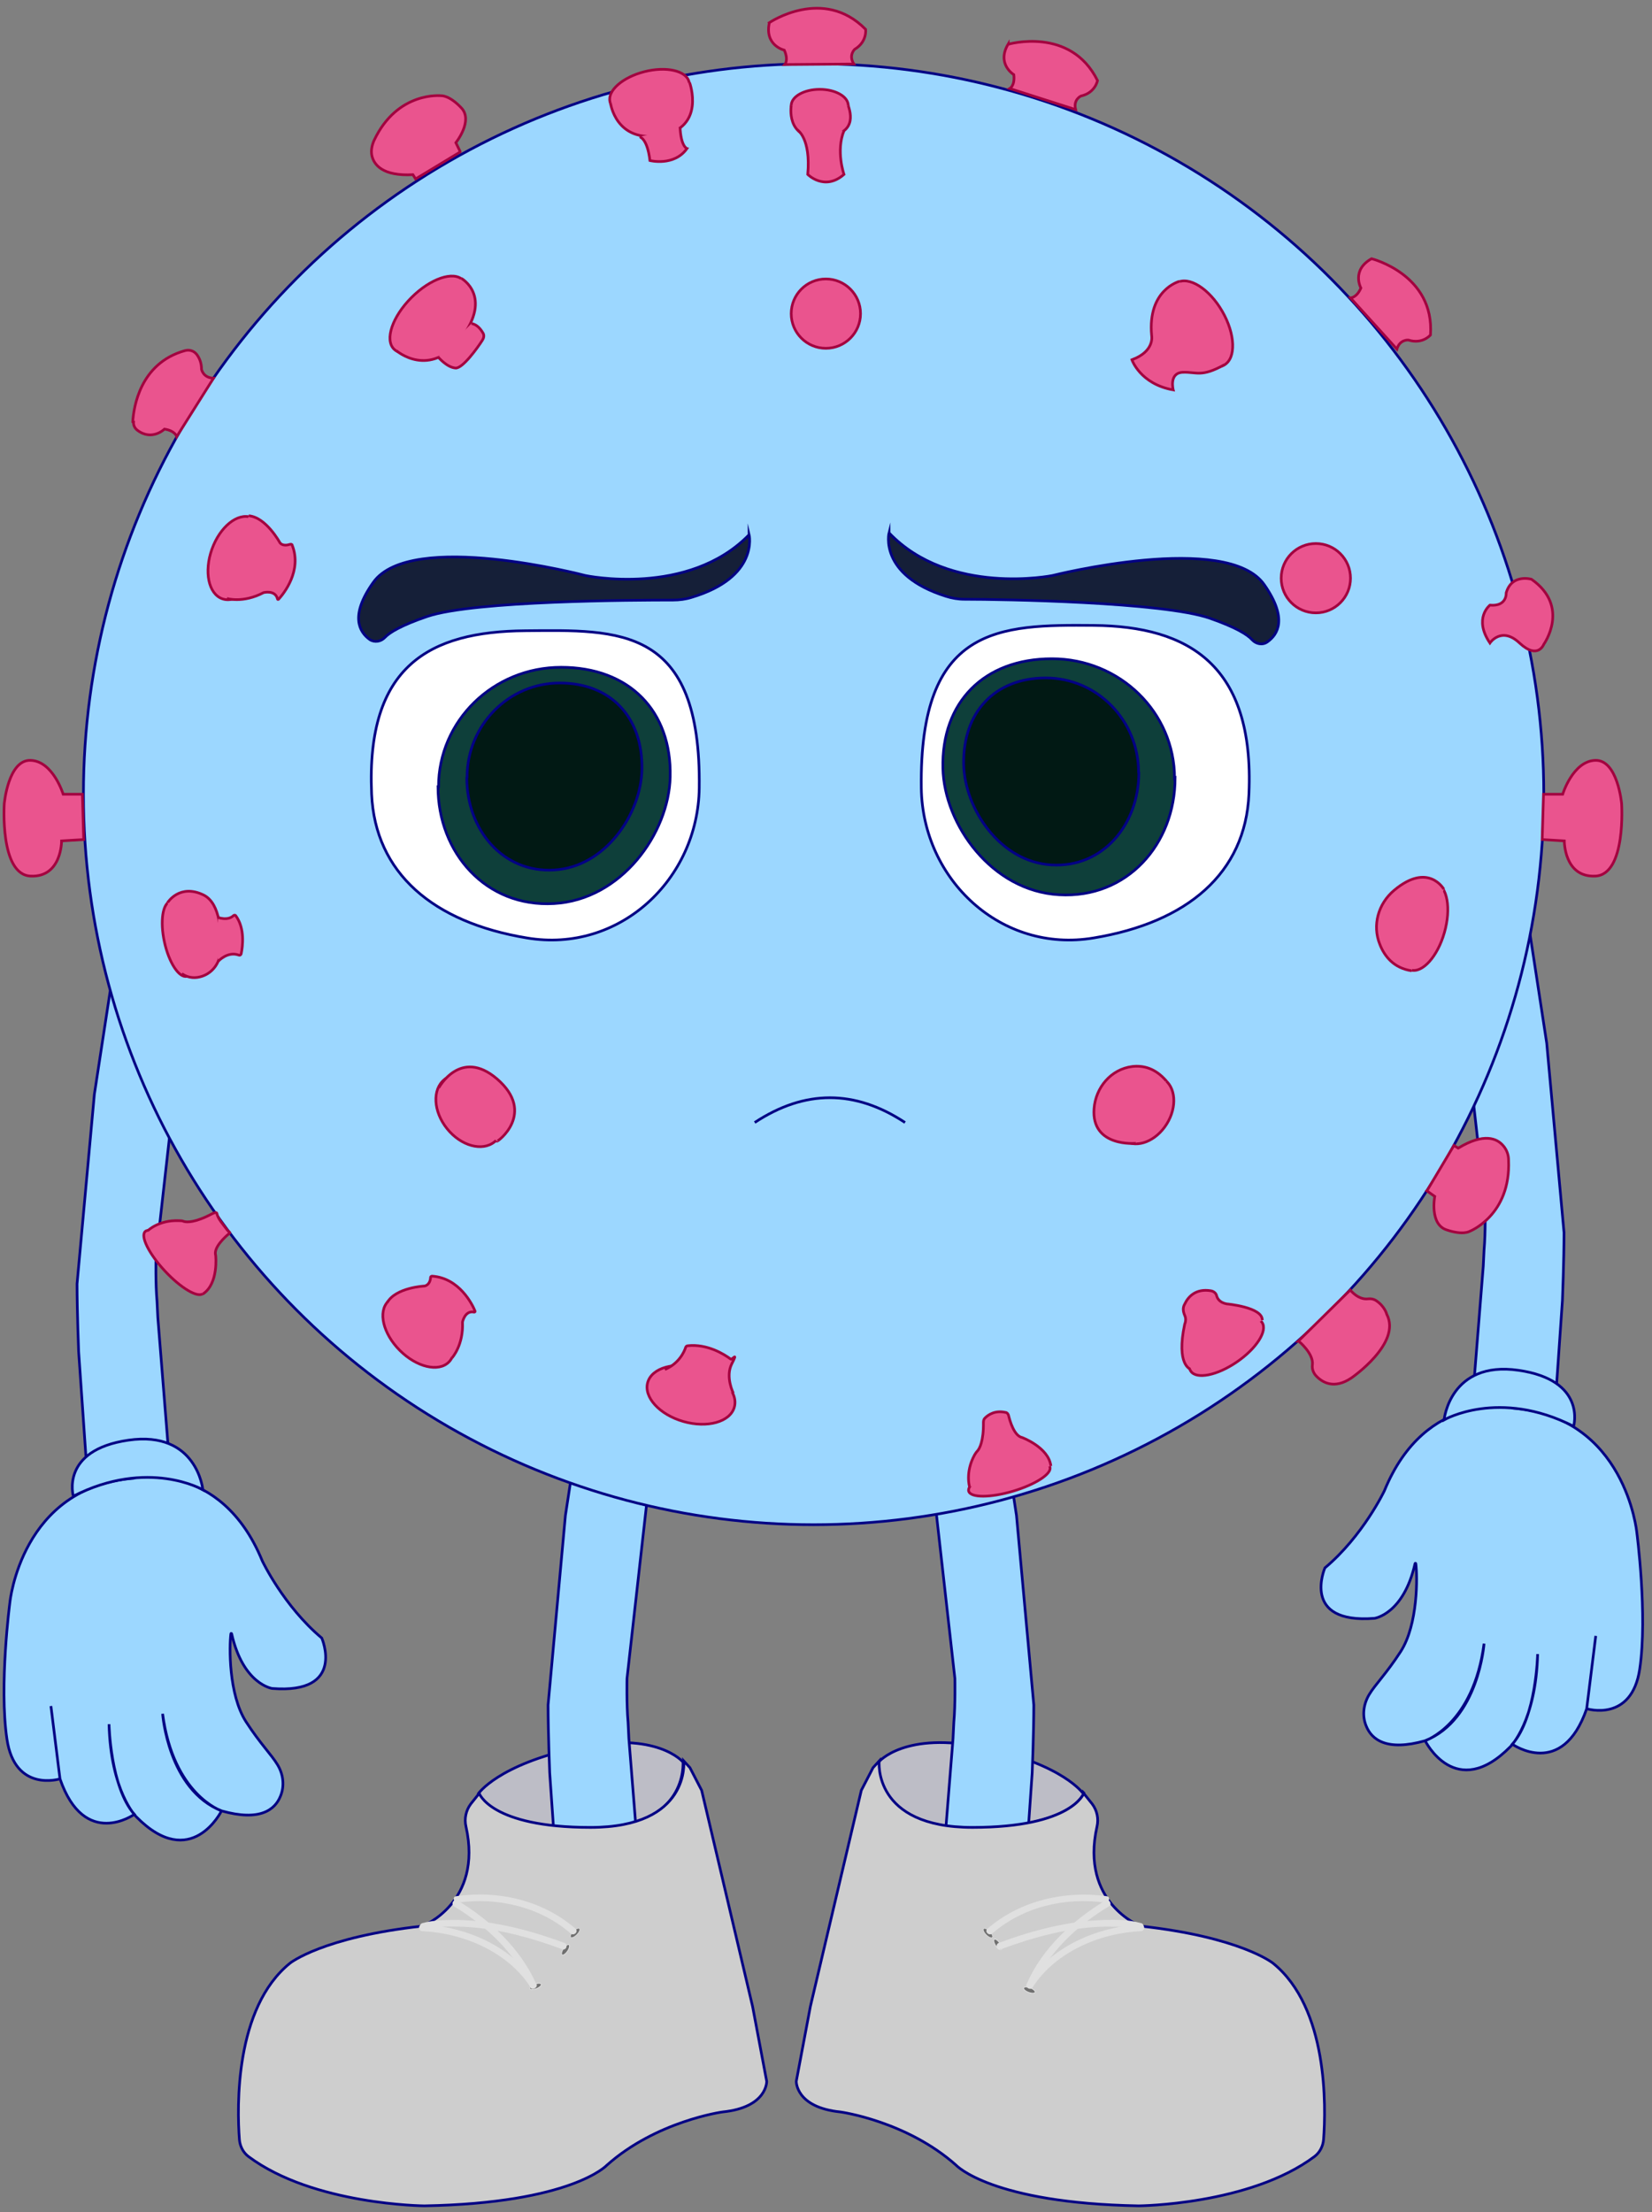 <?xml version="1.0" encoding="UTF-8"?>
<svg xmlns="http://www.w3.org/2000/svg" version="1.1" viewBox="0 0 619.7 829.5">
  <rect x="0" y="0" width="619.7" height="829.5" fill="#808080" stroke="none"/>
  <defs>
    <style>
      .cls-1 {
        fill: #e0e0e0;
      }

      .cls-2 {
        fill: #011914;
      }

      .cls-2, .cls-3, .cls-4, .cls-5, .cls-6, .cls-7, .cls-8, .cls-9, .cls-10 {
        stroke-miterlimit: 10;
      }

      .cls-2, .cls-4, .cls-5, .cls-6, .cls-7, .cls-8, .cls-9, .cls-10 {
        stroke: #030084;
      }

      .cls-3, .cls-11, .cls-12, .cls-13, .cls-14, .cls-15, .cls-16, .cls-17, .cls-18, .cls-19, .cls-20, .cls-21, .cls-22 {
        fill: #ea548e;
        stroke: #a3003f;
      }

      .cls-4 {
        fill: #cecece;
      }

      .cls-23 {
        stroke-miterlimit: 10;
        stroke-width: .3px;
      }

      .cls-23, .cls-24, .cls-25, .cls-26 {
        fill: #707070;
        stroke: #e0e0e0;
      }

      .cls-24 {
        stroke-miterlimit: 10;
        stroke-width: .3px;
      }

      .cls-25 {
        stroke-miterlimit: 10;
        stroke-width: .3px;
      }

      .cls-26 {
        stroke-width: .2px;
      }

      .cls-26, .cls-18 {
        stroke-miterlimit: 10;
      }

      .cls-11 {
        stroke-miterlimit: 10;
        stroke-width: 1px;
      }

      .cls-12 {
        stroke-miterlimit: 10;
        stroke-width: 1px;
      }

      .cls-13 {
        stroke-miterlimit: 10;
        stroke-width: 1px;
      }

      .cls-14 {
        stroke-miterlimit: 10;
        stroke-width: 1px;
      }

      .cls-15 {
        stroke-miterlimit: 10;
        stroke-width: 1px;
      }

      .cls-16 {
        stroke-miterlimit: 10;
        stroke-width: 1px;
      }

      .cls-17 {
        stroke-miterlimit: 10;
        stroke-width: 1px;
      }

      .cls-18 {
        stroke-width: 1px;
      }

      .cls-19 {
        stroke-miterlimit: 10;
        stroke-width: 1px;
      }

      .cls-20 {
        stroke-miterlimit: 10;
        stroke-width: 1px;
      }

      .cls-21 {
        stroke-miterlimit: 10;
        stroke-width: 1px;
      }

      .cls-22 {
        stroke-miterlimit: 10;
        stroke-width: 1px;
      }

      .cls-5 {
        fill: #9cd7ff;
      }

      .cls-6 {
        fill: #bdbdc6;
      }

      .cls-7 {
        fill: #fff;
      }

      .cls-8 {
        fill: none;
      }

      .cls-9 {
        fill: #151f38;
      }

      .cls-10 {
        fill: #0e3f3a;
      }
    </style>
  </defs>
  <!-- Generator: Adobe Illustrator 28.7.3, SVG Export Plug-In . SVG Version: 1.2.0 Build 164)  -->
  <g>
    <g id="Camada_1">
      <g id="Camada_2">
        <g id="sobrancelha">
          <g>
            <path class="cls-6" d="M406.4,672.6s-7.3-10.9-37.2-17.3c-29.9-6.4-39.6,5.4-39.6,5.4,0,0-2.1,25.3,35,24.9s41.8-12.9,41.8-12.9Z"/>
            <path class="cls-5" d="M383.8,713.6l3.4-48.9s.6-15.1.6-25.4l-6.5-71.1-8-52.2-27.3,5,12.2,108.4s.2,9.7-.4,16.4l-.3,6.1-4.2,52.4,30.4,9.3h0Z"/>
            <path class="cls-4" d="M406.6,672.3s-4.2,12.9-41.8,12.9-35-24.9-35-24.9l-2.3,2.5-4.4,8.5-19.1,81-5.3,28.1s-.3,9.8,16.6,11.5c0,0,24.8,3.4,43.4,20,0,0,13.2,14.2,68.4,15.2,0,0,41.7-.3,66-18.5,2-1.5,3.2-3.9,3.4-6.4.9-12.1,1.8-49.3-19-66.1,0,0-12.2-9.8-49.7-13.9,0,0-22.7-8.7-16.3-37.3.7-3,0-6.1-1.8-8.5l-3.2-4h0v-.2Z"/>
            <ellipse class="cls-26" cx="370.5" cy="724.8" rx=".9" ry="2.3" transform="translate(-403.9 474.3) rotate(-45)"/>
            <path class="cls-1" d="M372.2,725c11.5-10,27.3-13.7,42.3-11.6,1.6.2,2.2-2.2.7-2.4-15.8-2.2-32.5,1.6-44.8,12.2-1.2,1.1.6,2.8,1.8,1.8h0Z"/>
            <ellipse class="cls-25" cx="374.3" cy="729.1" rx=".9" ry="2.3" transform="translate(-345.8 337.7) rotate(-34.3)"/>
            <path class="cls-1" d="M428,721.1c-4.4-1.3-9.2-1.3-13.7-1.2-13.6.4-27,3.9-39.6,8.6-1.5.5-.9,3,.7,2.4,12.5-4.6,25.6-8.2,39-8.5,4.3,0,9,0,13,1.1,1.5.5,2.2-2,.7-2.4h0Z"/>
            <ellipse class="cls-23" cx="386.1" cy="746.2" rx=".9" ry="2.3" transform="translate(-448.7 840.7) rotate(-69.1)"/>
            <path class="cls-1" d="M387.4,745.1c8.5-13.2,25.2-20.3,40.6-21,1.6,0,1.6-2.6,0-2.5-16.3.8-33.7,8.3-42.8,22.2-.9,1.4,1.3,2.6,2.2,1.3h0Z"/>
            <path class="cls-1" d="M414.7,712.6c-12.1,7.2-23.9,18.1-29.5,31.2-.6,1.5,1.5,2.7,2.2,1.3,5.6-12.7,16.9-23.4,28.6-30.3,1.4-.8,0-3-1.3-2.2h0Z"/>
            <path class="cls-6" d="M179.4,672.6s7.3-10.9,37.2-17.3c29.9-6.4,39.6,5.4,39.6,5.4,0,0,2.1,25.3-35,24.9s-41.8-12.9-41.8-12.9Z"/>
            <path class="cls-5" d="M32.9,555.7l-3.4-48.9s-.6-15.1-.6-25.4l6.5-71.1,8-52.2,27.3,5-12.2,108.4s-.2,9.8.4,16.4l.3,6.1,4.2,52.4-30.4,9.3h0Z"/>
            <path class="cls-5" d="M209.6,713.6l-3.4-48.9s-.6-15.1-.6-25.4l6.5-71.1,8-52.2,27.3,5-12.2,108.4s-.2,9.7.4,16.4l.3,6.1,4.2,52.4-30.4,9.3h0Z"/>
            <path class="cls-4" d="M179.7,672.3s4.2,12.9,41.8,12.9,35-24.9,35-24.9l2.3,2.5,4.4,8.5,19.1,81,5.3,28.1s.3,9.8-16.6,11.5c0,0-24.8,3.4-43.4,20,0,0-13.2,14.2-68.4,15.2,0,0-41.7-.3-66-18.5-2-1.5-3.2-3.9-3.4-6.4-.9-12.1-1.8-49.3,19-66.1,0,0,12.2-9.8,49.7-13.9,0,0,22.7-8.7,16.3-37.3-.7-3,0-6.1,1.8-8.5l3.2-4h0v-.2Z"/>
            <ellipse class="cls-26" cx="215.7" cy="724.8" rx="2.3" ry=".9" transform="translate(-449.3 364.8) rotate(-45)"/>
            <path class="cls-1" d="M215.9,723.2c-12.2-10.6-28.8-14.5-44.8-12.2-1.6.2-.9,2.6.7,2.4,14.9-2.1,30.8,1.6,42.3,11.6,1.2,1,3-.7,1.8-1.8h0Z"/>
            <ellipse class="cls-25" cx="212.2" cy="731.1" rx="2.3" ry=".9" transform="translate(-511.4 494.4) rotate(-55.7)"/>
            <path class="cls-1" d="M159,723.5c4.2-1.2,8.9-1.2,13-1.1,13.3.3,26.5,3.9,39,8.5,1.5.5,2.2-1.9.7-2.4-12.7-4.7-26.1-8.2-39.6-8.6-4.5,0-9.3,0-13.7,1.2-1.5.5-.9,2.9.7,2.4h0Z"/>
            <ellipse class="cls-24" cx="200.9" cy="744.8" rx="2.3" ry=".9" transform="translate(-252.5 120.7) rotate(-20.9)"/>
            <path class="cls-1" d="M201.1,743.8c-9-14-26.5-21.5-42.7-22.2-1.6,0-1.6,2.4,0,2.5,15.4.7,32.1,7.8,40.6,21,.9,1.3,3,0,2.2-1.3h0Z"/>
            <path class="cls-1" d="M170.3,714.8c11.7,7,23.1,17.6,28.6,30.3.6,1.5,2.8.2,2.2-1.3-5.8-13.1-17.5-24.1-29.5-31.2-1.4-.8-2.6,1.3-1.3,2.2h0Z"/>
            <path class="cls-5" d="M582.7,536.5l3.4-48.9s.6-15.1.6-25.4l-6.5-71.1-8-52.2-27.3,5,12.2,108.4s.2,9.8-.4,16.4l-.3,6.1-4.2,52.4,30.4,9.3h0Z"/>
            <path class="cls-5" d="M49.9,554.2s32.8-7.2,48.5,31.1c0,0,8,16.9,22.3,28.9,0,0,9.2,21.1-18.6,18.9,0,0-10.9-1.5-15.2-20.5,0-.2-.3-.2-.3,0-.6,4.6-.9,22.8,5.7,33,5.3,8.2,9.6,12.4,11.8,16.1,2.2,3.6,2.7,8,1.1,11.8-2,5-7.6,9.6-22.1,5.5,0,0-18.1-6-22.1-36.4,0,0,2,28.4,22.1,36.4,0,0-11.4,23.1-32,2.2,0,0-9.6-9.5-10.2-34.7,0,0,.5,23.7,9.5,33.8,0,0-18.7,13.3-27.9-13.3l-3.4-27.3,3.4,27.3s-16.9,5.3-19.9-14.9c-3-20.2,1.1-51.2,1.1-51.2,0,0,4.2-43.5,46.5-46.6h-.3Z"/>
            <path class="cls-5" d="M27.5,561s-5-17.3,20.7-21c25.7-3.7,27.9,18.6,27.9,18.6,0,0-20.5-11.9-48.6,2.4h0Z"/>
            <circle class="cls-5" cx="305.2" cy="297.8" r="273.9"/>
            <ellipse class="cls-18" cx="160.7" cy="117.9" rx="18.3" ry="9" transform="translate(-36.3 148.2) rotate(-45)"/>
            <path class="cls-3" d="M173.1,104.4s11.8,6.6,0,22.3-24.4,4.8-24.4,4.8"/>
            <path class="cls-3" d="M164.3,133.8s3.3,4,6.6,4.2c2.7.2,8.4-7.8,10.1-10.5.5-.8.7-1.8.2-2.6-1-1.7-2.3-3.2-4.3-3.6"/>
            <circle class="cls-3" cx="309.8" cy="117.6" r="13"/>
            <ellipse class="cls-3" cx="307.5" cy="39.6" rx="10.7" ry="6.1"/>
            <path class="cls-3" d="M296.8,39.6s-2.1,12.4,10.7,11.9c12.8-.5,12.3-7.2,10.7-11.9"/>
            <path class="cls-3" d="M299.2,48.8s5,3,3.8,16.6c0,0,6.3,6.4,13.6,0,0,0-3.1-8.8,0-16.4"/>
            <ellipse class="cls-14" cx="243.7" cy="34.4" rx="15.3" ry="7.8" transform="translate(-1 61.3) rotate(-14.3)"/>
            <path class="cls-3" d="M229,38.6s1.9,15.1,18.9,12.2c17-2.9,10.8-19.8,10.8-19.8"/>
            <path class="cls-3" d="M239.9,51.3s2.9.4,3.9,8.9c0,0,9.1,2.3,13.9-4.5,0,0-2.3-.7-2.6-8.1"/>
            <path class="cls-3" d="M288.6,8.5s20.2-13.7,36.1,2.5c0,0,.7,4.6-4.1,7.5,0,0-2.4,2.2-.3,5.5l-25.9.2s1.5-1.6-.2-5.4c0,0-7.5-1.7-5.6-10.3h0Z"/>
            <path class="cls-3" d="M378.2,16.6s23.4-6.8,33.5,13.6c0,0-.8,4.6-6.2,5.8,0,0-3,1.3-2,5.1l-24.7-7.9s2-1.1,1.5-5.2c0,0-6.6-4-2.1-11.5h0Z"/>
            <path class="cls-3" d="M514.5,97s23.7,5.9,22.1,28.6c0,0-3,3.6-8.3,1.9,0,0-3.2-.3-4.3,3.4l-17.4-19.2s2.3,0,3.9-3.7c0,0-3.7-6.7,4-11h0Z"/>
            <path class="cls-3" d="M579,297.8h7.2s3.8-12.4,12.2-12.7,9.9,16.2,9.9,16.2c0,0,1.8,26.7-9.9,27.2s-11.6-13.2-11.6-13.2l-8.3-.5.5-17h0Z"/>
            <path class="cls-3" d="M558.9,241.1s4.3-6.4,11.1,0c6.9,6.4,9.1.5,9.1.5,0,0,10.1-14.1-4.6-24.4,0,0-7.4-2.2-9.5,5.1,0,0,.4,5.2-6.1,4.6,0,0-6.3,4.9,0,14.2h0Z"/>
            <ellipse class="cls-11" cx="533.8" cy="347.3" rx="17" ry="8.3" transform="translate(53.6 765.6) rotate(-74.1)"/>
            <path class="cls-3" d="M541.6,333.4s-5.8-10.3-18.6.4c-6,5-8.3,13.1-5.4,20.3,1.8,4.6,5.3,8.9,11.9,9.9"/>
            <ellipse class="cls-19" cx="450.4" cy="121.4" rx="9.4" ry="17.8" transform="translate(-.4 241.5) rotate(-30)"/>
            <path class="cls-3" d="M442.4,105.5s-12,3.1-10.4,20.3c0,0,1.3,5.9-7.4,9.1,0,0,3.1,9.1,15.5,11.3,0,0-1.7-6.4,3.6-6.6s6.9,2,15.7-2.9"/>
            <ellipse class="cls-20" cx="429.2" cy="416.1" rx="13.7" ry="10.1" transform="translate(-150.7 561.6) rotate(-58.2)"/>
            <path class="cls-3" d="M426.1,428.7s-16.8,1.6-15.7-13c.6-8,6.4-14.8,14.3-15.8,4.1-.5,8.7.6,12.8,5.4"/>
            <ellipse class="cls-21" cx="460" cy="505" rx="16.2" ry="6.9" transform="translate(-204.8 348.2) rotate(-34.4)"/>
            <path class="cls-3" d="M446.6,513.4s-5.5-1.5-2.2-16.9c0,0,.8-1.7,0-3.3-.6-1.4-.8-2.9,0-4.2,1.2-2.6,4-6,9.9-5,1,.2,1.9.9,2.1,1.9.3,1.1,1.2,2.5,3.7,3,0,0,13.6,1.2,13.4,6.1"/>
            <ellipse class="cls-22" cx="378.6" cy="554.6" rx="15.9" ry="4.7" transform="translate(-141.9 130.4) rotate(-16.5)"/>
            <path class="cls-3" d="M363.7,557.5s-1.7-5.5,1.9-12c.3-.5.7-1.1,1.1-1.5.7-.8,2.3-3.5,2.2-10.7,0-.7.2-1.3.7-1.7,1.1-1.1,3.7-2.9,7.6-2,.5,0,.9.5,1.1,1,.5,2.1,2.1,7.8,5.1,8.4,0,0,10,3.7,10.8,10.7"/>
            <ellipse class="cls-13" cx="259.3" cy="523" rx="10.4" ry="16.9" transform="translate(-315 628.1) rotate(-74)"/>
            <path class="cls-3" d="M275.1,522.4s-3.1-6.1-.6-11,.2-1.4-.4-1.8c-2.4-1.8-8.8-5.8-16.1-5-.4,0-.7.3-.8.6-.5,1.6-2.5,6.1-7.8,8.3"/>
            <ellipse class="cls-18" cx="157" cy="499.3" rx="9.9" ry="16.1" transform="translate(-307.1 257.3) rotate(-45)"/>
            <path class="cls-3" d="M169.6,509.1s4.3-4.7,3.9-13.4c0,0,.9-4.5,4.4-3.7.2,0,.4-.2.3-.4-1-2.5-5.9-12.4-16.1-13.1-.3,0-.6.2-.6.5,0,1-.5,2.8-2.2,3.2,0,0-10.9.5-14.1,6.3"/>
            <ellipse class="cls-16" cx="176.1" cy="416.5" rx="10.8" ry="15" transform="translate(-222.1 202.2) rotate(-38.8)"/>
            <path class="cls-3" d="M164.6,407.9s8.1-15.1,21.8-3.4c15,12.9,0,23.9,0,23.4"/>
            <ellipse class="cls-12" cx="88.9" cy="209.3" rx="16.2" ry="9.9" transform="translate(-138.2 222.4) rotate(-70.3)"/>
            <path class="cls-3" d="M85.1,224.4s6,1.9,13.8-2.2c0,0,4.4-1.1,5.2,2.4,0,.2.3.3.5,0,1.8-2,8.8-10.6,5-20.2,0-.3-.4-.4-.8-.3-.9.3-2.8.7-3.8-.6,0,0-5.2-9.6-11.7-10.1"/>
            <path class="cls-3" d="M30.9,297.8h-7.2s-3.8-12.4-12.2-12.7-9.9,16.2-9.9,16.2c0,0-1.8,26.7,9.9,27.2,11.7.5,11.6-13.2,11.6-13.2l8.3-.5-.5-17h0Z"/>
            <path class="cls-3" d="M49.8,158.2c.3-5.4,2.7-22,19.5-26.7,1.7-.5,3.4,0,4.5,1.4.9,1.2,1.8,3,1.8,5.6,0,0,.6,3.2,4.5,3.3l-13.8,21.9s-.6-2.2-4.6-2.8c0,0-4.7,4.6-10.2.4-.9-.7-1.5-1.8-1.4-3h-.2Z"/>
            <path class="cls-3" d="M487.2,502.9s5.7,4.7,5.1,8.9c-.2,1.5.4,3.1,1.5,4.2,2.3,2.4,6.7,5,13.1.7,0,0,19-13,13.3-23.9,0,0-.7-3-4.1-5.2-.8-.5-1.8-.7-2.8-.6-1.4.2-3.9,0-6.8-3.3l-19.5,19.2h0Z"/>
            <path class="cls-3" d="M535.2,446.5l3,2.1s-2,10.3,4.3,12.5,8.8.6,8.8.6c0,0,15.5-6,14.6-26.7,0-2-.7-3.9-2-5.4-2.3-2.7-7.1-5-16.9.9l-1.6-1-10,16.8h0Z"/>
            <path class="cls-3" d="M172.6,56.8l-1.6-3.3s6.6-8.2,2.1-13-7.5-4.6-7.5-4.6c0,0-16.5-1.9-25.3,16.8-.8,1.8-1.2,3.8-.8,5.7.8,3.4,4,7.7,15.4,7.1l1,1.6,16.7-10.1h0Z"/>
            <ellipse class="cls-17" cx="65.3" cy="473.4" rx="4.7" ry="15.9" transform="translate(-305.3 171.7) rotate(-43)"/>
            <path class="cls-3" d="M55.5,461.4s4.1-4,11.6-3.7c.6,0,1.3,0,1.9.3,1.1.3,4.2.5,10.6-2.9.6-.3,1.7-.8,1.8,0,.3,1.9,2.5,4.2,4,6.3.3.4,1.1.7.7,1-1.7,1.4-6.1,5.4-5.2,8.3,0,0,1.2,10.6-4.8,14.5"/>
            <circle class="cls-3" cx="493.6" cy="216.8" r="13"/>
            <ellipse class="cls-15" cx="67.1" cy="352" rx="5.5" ry="14.4" transform="translate(-73.5 22.4) rotate(-12.3)"/>
            <path class="cls-3" d="M62.9,338.4s4.5-7.2,13.5-2.8c6.4,3.2,6.7,14.6,6.3,21.1-.2,4.3-2.9,8.1-7,9.4-2.2.7-4.8.8-7.5-1"/>
            <path class="cls-3" d="M81.8,360.5s3.5-3.9,7.7-2.4c.4.2.9,0,1-.6.5-2.5,1.5-9.4-2.1-14.2-.2-.2-.5-.2-.8,0-.7.7-2.5,1.8-5.8.7"/>
            <path class="cls-5" d="M567.8,527.9s-32.8-7.2-48.5,31.1c0,0-8,16.9-22.3,28.9,0,0-9.2,21.1,18.6,18.9,0,0,10.9-1.5,15.2-20.5,0-.2.3-.2.3,0,.6,4.6.9,22.8-5.7,33-5.3,8.2-9.6,12.4-11.8,16.1s-2.7,8-1.1,11.8c2,5,7.6,9.6,22.1,5.5,0,0,18.1-6,22.1-36.4,0,0-2,28.4-22.1,36.4,0,0,11.4,23.1,32,2.2,0,0,9.6-9.5,10.2-34.7,0,0-.5,23.7-9.5,33.8,0,0,18.7,13.3,27.9-13.3l3.4-27.3-3.4,27.3s16.9,5.3,19.9-14.9c3-20.2-1.1-51.2-1.1-51.2,0,0-4.2-43.5-46.5-46.6h.3Z"/>
            <path class="cls-5" d="M590.3,534.8s5-17.3-20.7-21c-25.7-3.7-27.9,18.6-27.9,18.6,0,0,20.5-11.9,48.6,2.4h0Z"/>
            <path class="cls-8" d="M283.1,420.9c18.8-12.4,37.6-12.4,56.4,0"/>
            <path class="cls-7" d="M468.5,297.7c-1.3,29.7-23.1,48.2-58.3,54-34.6,5.8-64.1-21.8-64.6-56.2-.8-61,29.3-61.3,64.7-61,35.7.3,60.3,15,58.2,63.1h0Z"/>
            <path class="cls-10" d="M440.8,291.7c0,24.8-18,45.3-43.5,43.8-25.3-1.4-43.1-26.3-43.6-47.4-.6-24.8,15.4-41.1,40.9-41.1s46,20.1,46,44.8h0Z"/>
            <path class="cls-2" d="M427.2,289.7c0,19.6-13.6,35.8-32.8,34.6-19.1-1.1-32.5-20.8-32.9-37.6-.4-19.6,11.6-32.5,30.8-32.5s34.8,15.8,34.8,35.4h0Z"/>
            <path class="cls-7" d="M139.4,297.7c1.3,29.7,23.1,48.2,58.3,54,34.6,5.8,64.1-21.8,64.6-56.2.8-61-30-59.3-65.3-59-35.7.3-59.7,13-57.6,61.1h0Z"/>
            <path class="cls-10" d="M164.3,295c0,24.8,18,45.3,43.5,43.8,25.3-1.4,43.1-26.3,43.6-47.5.6-24.8-15.4-41.1-40.9-41.1s-46,20.1-46,44.8h0Z"/>
            <path class="cls-2" d="M175.1,291.6c0,19.6,13.6,35.8,32.8,34.6,19.1-1.1,32.5-20.8,32.9-37.6.4-19.6-11.6-32.5-30.8-32.5s-34.8,15.8-34.8,35.4h0Z"/>
            <path class="cls-9" d="M333.5,199.7s-4.1,15.9,21.4,23.9c2.2.7,4.5,1.1,6.9,1.1,14.4,0,74.4,1,92,7.1,10,3.5,14.2,6.2,15.9,8.1,1.5,1.6,3.9,2.1,5.7.8,4-2.8,7.7-8.8-1.1-21.4-13.8-20.1-79.5-3.5-79.5-3.5,0,0-38.6,7.8-61.3-16h0Z"/>
            <path class="cls-9" d="M281,200.4s3.9,16-21.6,23.6c-2.2.7-4.6,1-6.9,1-14.3,0-74.4.2-92.1,6.1-10,3.4-14.3,6.1-16,7.9-1.5,1.6-3.9,2-5.7.8-3.9-2.8-7.6-8.9,1.3-21.4,14-19.9,79.6-2.6,79.6-2.6,0,0,38.5,8.2,61.4-15.3Z"/>
          </g>
        </g>
      </g>
    </g>
  </g>
</svg>